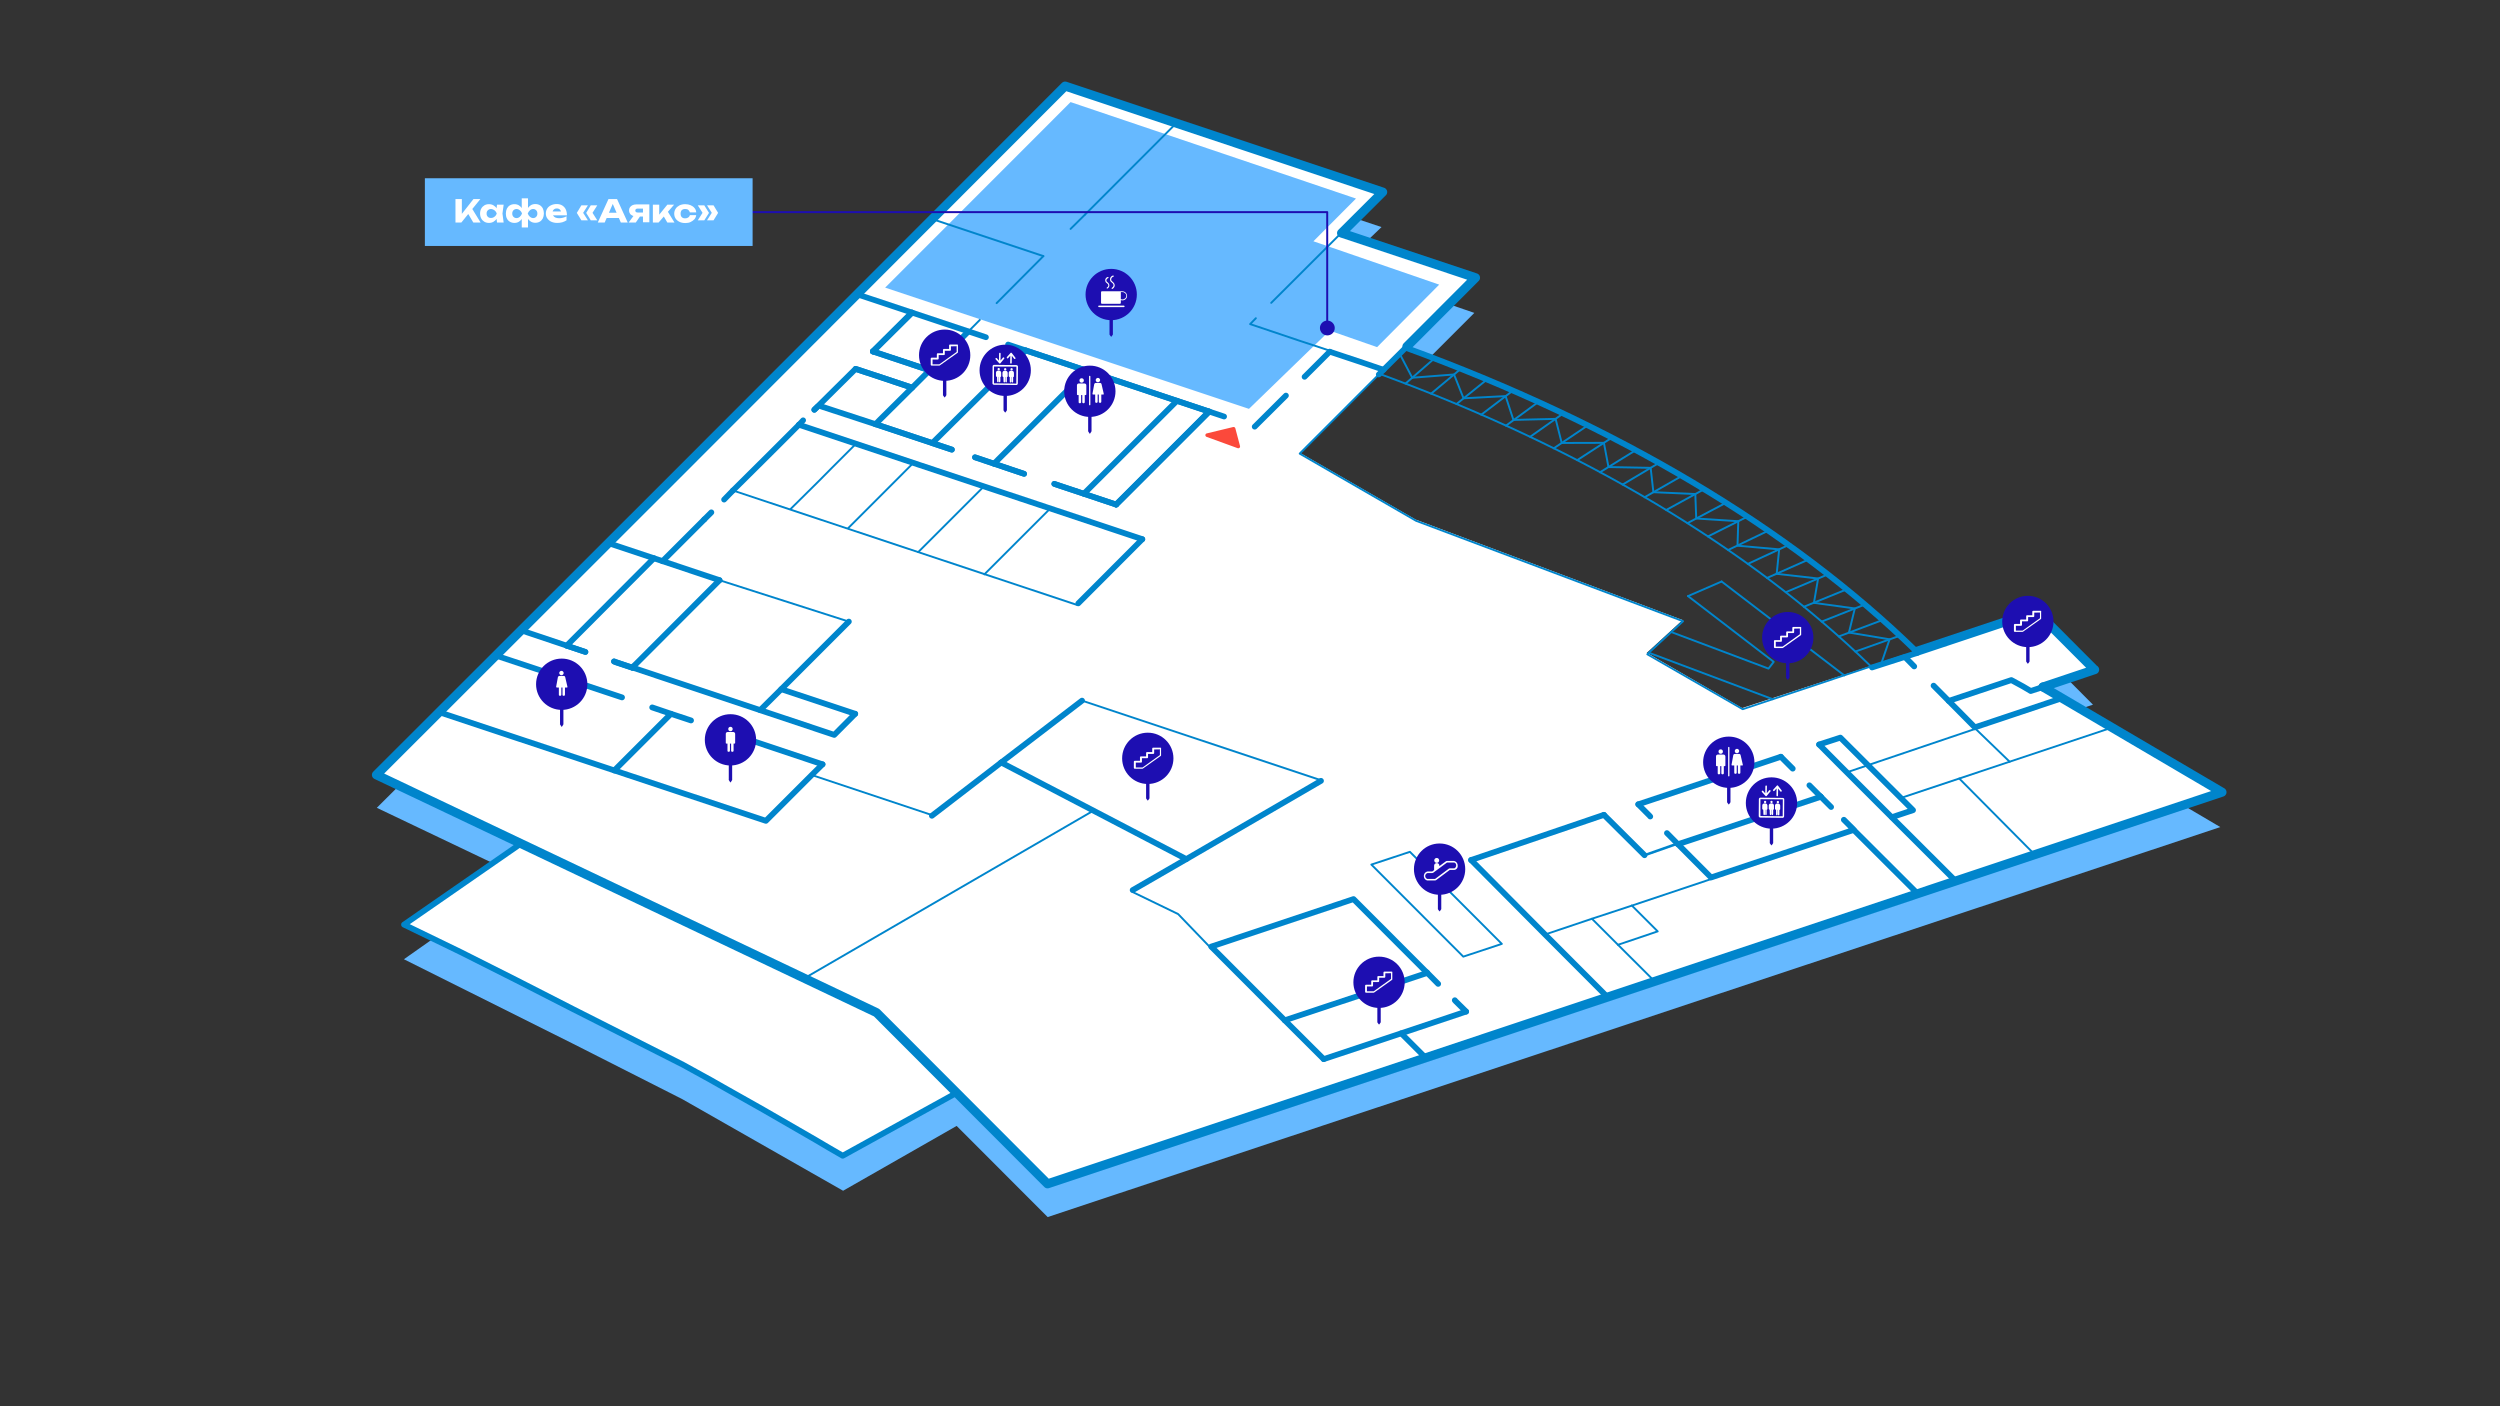 <?xml version="1.0" encoding="utf-8"?>
<!-- Generator: Adobe Illustrator 26.0.3, SVG Export Plug-In . SVG Version: 6.00 Build 0)  -->
<svg version="1.1" id="Слой_1" xmlns="http://www.w3.org/2000/svg" xmlns:xlink="http://www.w3.org/1999/xlink" x="0px" y="0px"
	 viewBox="0 0 1920 1080" style="enable-background:new 0 0 1920 1080;" xml:space="preserve">
<rect x="0" y="0" width="1920" height="1080" fill="#333333" stroke="none"/>
<style type="text/css">
	.st0{fill:#66B9FF;}
	.st1{fill:#FFFFFF;}
	.st2{fill:none;stroke:#0085CC;stroke-width:4.463;stroke-linecap:round;stroke-linejoin:round;stroke-miterlimit:10;}
	.st3{fill:none;stroke:#0085CC;stroke-width:2;stroke-linecap:round;stroke-linejoin:round;stroke-miterlimit:10;}
	.st4{fill:none;stroke:#0085CC;stroke-width:1.488;stroke-linecap:round;stroke-linejoin:round;stroke-miterlimit:10;}
	.st5{fill:none;stroke:#0085CC;stroke-width:4.388;stroke-linecap:round;stroke-linejoin:round;stroke-miterlimit:10;}
	.st6{fill:none;stroke:#0085CC;stroke-width:1.411;stroke-linecap:round;stroke-linejoin:round;stroke-miterlimit:10;}
	.st7{fill:none;stroke:#0085CC;stroke-width:6.943;stroke-linecap:round;stroke-linejoin:round;stroke-miterlimit:10;}
	.st8{fill:#1D0EB1;}
	.st9{fill:none;}
	.st10{fill:none;stroke:#1D0EB1;stroke-width:1.527;stroke-linecap:round;stroke-linejoin:round;}
	.st11{fill:#FB493B;stroke:#FB493B;stroke-width:2.766;stroke-linecap:round;stroke-linejoin:round;stroke-miterlimit:10;}
	.st12{enable-background:new    ;}
</style>
<g>
	<g>
		<g>
			<polygon class="st0" points="1337.2,570.6 1470.7,527 1562.8,496.4 1607.4,541.2 1567.8,554.2 1705.2,635.2 804.6,934.7 
				734.7,864.7 647.5,914.5 524.1,844.2 440.1,801.6 310.2,736.7 400.3,673.3 289.4,620.4 455.8,454.5 596.9,313.8 817.3,93.2 
				1061,174.4 1029.2,204.9 1132.3,240.3 1099.1,273.5 1080.5,266.1 981.8,364.9 997.3,374.4 1086.4,425.8 1240.5,502.4 1264,528.2 
							"/>
		</g>
		<g>
			<polygon class="st1" points="1337.9,543.8 1471.4,500.2 1563.5,469.6 1608,514.3 1568.5,527.4 1705.9,608.4 805.3,907.9 
				735.4,837.9 648.2,887.7 524.8,817.4 440.8,774.8 310.9,709.9 401,646.5 290.1,593.6 456.5,427.7 597.6,287 817.9,66.4 
				1061.7,147.6 1029.9,178.1 1132.9,213.5 1079.4,267.1 1079.4,267 998,347.6 1087.1,399 1292.2,476.2 1264.7,501.4 			"/>
		</g>
		<g>
			<polygon class="st0" points="959.2,314 679.8,220.9 822.2,78.4 1041.4,152.5 1008.7,185.3 1105.3,218.6 1057.6,266.6 
				1021.2,253.9 			"/>
		</g>
		<g>
			<line class="st2" x1="1472.8" y1="686.4" x2="1424.6" y2="638.3"/>
			<polyline class="st2" points="552.6,445.6 487.9,510.4 485.5,512.6 			"/>
			<polyline class="st2" points="651.9,477.4 600.3,529 583.8,545.4 			"/>
			<polyline class="st3" points="1079.6,267 1062.6,284 1059.4,287.1 			"/>
			<polyline class="st4" points="1186.6,717.7 1222.6,705.6 1252.4,695.8 1315.1,674.8 			"/>
			<path class="st2" d="M1471.8,500.3c-96.9-94.6-231.4-174.5-392.3-233.3"/>
			<path class="st4" d="M1437,511.9c-93.4-91.1-222.8-168.1-377.6-224.8"/>
			<line class="st2" x1="656.8" y1="548.2" x2="600" y2="529.3"/>
			<line class="st2" x1="502.2" y1="428.7" x2="435.2" y2="495.9"/>
			<line class="st2" x1="469.1" y1="417.7" x2="552.6" y2="445.6"/>
			<line class="st4" x1="651.9" y1="477.4" x2="552.6" y2="445.6"/>
			<polyline class="st2" points="1125.9,776.9 1076.1,793.6 1016.6,813.4 			"/>
			<polyline class="st2" points="1129.8,660.5 1186.6,717.7 1234.6,765.8 			"/>
			<polygon class="st4" points="1153.4,724.9 1082.8,654.2 1053.2,664 1123.8,734.7 			"/>
			<polyline class="st4" points="1222.6,705.6 1242.6,725.6 1270.8,753.7 			"/>
			<polyline class="st2" points="877.3,414.1 797.9,387.6 706.2,357.1 613.6,326.2 			"/>
			<line class="st2" x1="631.7" y1="587" x2="554" y2="561"/>
			<polyline class="st2" points="530.7,553.3 515.3,548.2 500.9,543.3 			"/>
			<polyline class="st2" points="477.7,535.6 380.9,503.5 380.7,503.5 			"/>
			<polyline class="st2" points="631.7,587 623.4,595.2 588.2,630.4 471.8,591.7 337.4,547 			"/>
			<line class="st2" x1="515.3" y1="548.2" x2="471.8" y2="591.7"/>
			<polyline class="st2" points="485.5,512.6 583.8,545.4 640.7,564.4 656.8,548.2 			"/>
			<line class="st2" x1="1096.1" y1="747.2" x2="986.7" y2="783.6"/>
			<polyline class="st4" points="1253.2,695.4 1273.1,715.3 1242.6,725.6 			"/>
			<line class="st3" x1="1290" y1="647.3" x2="1263" y2="656.8"/>
			<polyline class="st5" points="613.6,326.2 590,349.8 562.9,376.7 			"/>
			<line class="st5" x1="877.3" y1="414.1" x2="828.1" y2="463.4"/>
			<polyline class="st4" points="964.5,244.4 960.1,248.9 997.2,261.4 1023.6,270.1 			"/>
			<line class="st2" x1="1263" y1="656.8" x2="1231.8" y2="625.8"/>
			<line class="st5" x1="1076.1" y1="793.6" x2="1094.9" y2="812.4"/>
			<line class="st4" x1="1459.2" y1="488.2" x2="1424.9" y2="500.4"/>
			<line class="st4" x1="1446" y1="476.1" x2="1412.2" y2="488.8"/>
			<line class="st4" x1="1432.4" y1="464.2" x2="1399" y2="477.4"/>
			<line class="st4" x1="1418.3" y1="452.6" x2="1385.4" y2="466"/>
			<line class="st4" x1="1403.9" y1="441.1" x2="1371.5" y2="454.8"/>
			<line class="st4" x1="1389" y1="429.7" x2="1357" y2="443.9"/>
			<line class="st4" x1="1373.7" y1="418.5" x2="1342.3" y2="433.1"/>
			<line class="st4" x1="1358" y1="407.6" x2="1327.2" y2="422.4"/>
			<line class="st4" x1="1342" y1="396.8" x2="1311.7" y2="412"/>
			<line class="st4" x1="1325.6" y1="386.1" x2="1295.9" y2="401.8"/>
			<line class="st4" x1="1308.8" y1="375.7" x2="1279.6" y2="391.7"/>
			<line class="st4" x1="1291.7" y1="365.5" x2="1263" y2="381.9"/>
			<line class="st4" x1="1274.1" y1="355.5" x2="1246.1" y2="372.2"/>
			<line class="st4" x1="1256.3" y1="345.7" x2="1228.8" y2="362.7"/>
			<line class="st4" x1="1238.1" y1="336" x2="1211.3" y2="353.4"/>
			<line class="st4" x1="1219.6" y1="326.6" x2="1193.3" y2="344.3"/>
			<line class="st4" x1="1200.6" y1="317.5" x2="1175.1" y2="335.5"/>
			<line class="st4" x1="1181.5" y1="308.7" x2="1156.6" y2="326.9"/>
			<line class="st4" x1="1161.9" y1="300" x2="1137.6" y2="318.5"/>
			<line class="st4" x1="1142.1" y1="291.4" x2="1118.6" y2="310.3"/>
			<line class="st4" x1="1122.1" y1="283.1" x2="1099.1" y2="302.3"/>
			<line class="st4" x1="1101.6" y1="275.3" x2="1079.4" y2="294.6"/>
			<polyline class="st4" points="1445,509.1 1451.2,491 1420,485.8 1424.5,467.3 1393.1,463 1396.3,444.3 1364.5,440.7 
				1366.4,421.9 1334.4,419.1 1335,400.3 1302.7,398.2 1302,379.4 1269.8,378 1267.7,359.3 1235.3,358.7 1231.8,340.1 1199.4,340.2 
				1194.7,321.7 1162.3,322.5 1156.3,304.2 1124,305.9 1116.7,287.6 1084.6,290.1 1074.9,271.6 			"/>
			<line class="st5" x1="1079.6" y1="267" x2="1058.9" y2="287.6"/>
			<polyline class="st5" points="1021.2,270.1 1047.6,278.9 1062.6,284 			"/>
			<polyline class="st6" points="1461.5,503.6 1338.4,544.7 1265.1,502.5 1266.3,501.3 			"/>
			<polyline class="st4" points="1283.5,485.4 1292.6,477.1 1087.6,400 998.2,348.4 1059.4,287.1 			"/>
			<line class="st4" x1="1322.2" y1="446.6" x2="1416.4" y2="518.7"/>
			<line class="st4" x1="1266.3" y1="501.3" x2="1361.5" y2="537"/>
			<polyline class="st4" points="1296.4,457.8 1362.2,508.3 1358.2,513.5 1283.5,485.4 			"/>
			<line class="st2" x1="715.7" y1="626.5" x2="768.9" y2="585.6"/>
			<line class="st4" x1="623.4" y1="595.2" x2="716.1" y2="626.1"/>
			<line class="st2" x1="911.1" y1="659.8" x2="869.9" y2="683.6"/>
			<line class="st2" x1="768.9" y1="585.6" x2="831" y2="538.1"/>
			<polyline class="st2" points="768.9,585.6 911.1,659.8 1014.5,599.7 			"/>
			<line class="st4" x1="826.9" y1="464.5" x2="562.9" y2="376.7"/>
			<line class="st4" x1="702" y1="355" x2="651.5" y2="405.5"/>
			<line class="st4" x1="806.5" y1="390.6" x2="756" y2="441.1"/>
			<line class="st4" x1="705.2" y1="424" x2="755.7" y2="373.5"/>
			<line class="st4" x1="617.6" y1="751.4" x2="839" y2="623"/>
			<line class="st4" x1="1459.7" y1="612.9" x2="1619.8" y2="559.5"/>
			<polyline class="st4" points="1504.7,597.9 1556.5,650.1 1562.4,656 			"/>
			<line class="st5" x1="616.8" y1="322.8" x2="613.6" y2="326.2"/>
			<line class="st5" x1="625.4" y1="314.7" x2="628" y2="312.2"/>
			<polyline class="st7" points="1569,527.6 1706.5,608.4 804.5,909.2 673.2,777.7 289.1,595.1 515.4,369 818,66.1 1061.9,147.5 
				1030.3,179 1133.2,213.3 1080.5,266.1 			"/>
			<polyline class="st2" points="399.6,648.2 310.3,710.1 353.8,731.2 396.7,752.8 440.3,775.1 524.5,817.7 535.2,823.6 
				545.4,829.2 555.6,835 565.7,840.7 576,846.5 586.1,852.2 626.3,875.4 636.3,881.3 647.2,887.6 734.7,839.3 			"/>
			<line class="st5" x1="562.9" y1="376.7" x2="556.1" y2="383.7"/>
			<line class="st2" x1="546.3" y1="393.5" x2="540.9" y2="398.9"/>
			<line class="st4" x1="833.4" y1="164.7" x2="822.2" y2="175.8"/>
			<line class="st5" x1="1021.2" y1="270.1" x2="1001.9" y2="289.4"/>
			<line class="st5" x1="987.6" y1="303.8" x2="963.6" y2="327.7"/>
			<line class="st2" x1="540.9" y1="398.9" x2="508.8" y2="431"/>
			<line class="st4" x1="903.4" y1="94.6" x2="833.4" y2="164.7"/>
			<line class="st4" x1="801.3" y1="196.7" x2="765.4" y2="232.8"/>
			<line class="st4" x1="752.5" y1="245.7" x2="741.4" y2="256.9"/>
			<line class="st4" x1="1033.6" y1="175.4" x2="976.3" y2="232.6"/>
			<line class="st4" x1="715.8" y1="168.2" x2="801.3" y2="196.7"/>
			<polyline class="st4" points="869.9,685.1 904.8,702 930.6,728.8 			"/>
			<polyline class="st2" points="485.7,512.8 472.9,508.6 471.6,508 			"/>
			<line class="st5" x1="449.6" y1="500.7" x2="435.3" y2="495.9"/>
			<line class="st2" x1="485.7" y1="512.8" x2="471.6" y2="508"/>
			<line class="st5" x1="449.6" y1="500.7" x2="400.2" y2="484.1"/>
			<line class="st2" x1="1095.7" y1="746.7" x2="1104.5" y2="755.6"/>
			<polyline class="st2" points="1117.3,768.2 1118,769 1126,776.9 			"/>
			<line class="st2" x1="1398.4" y1="611.9" x2="1289.8" y2="648"/>
			<line class="st2" x1="1367.7" y1="581.2" x2="1258.3" y2="617.7"/>
			<line class="st5" x1="1397.9" y1="611.4" x2="1406.3" y2="619.8"/>
			<line class="st5" x1="1398.4" y1="611.9" x2="1389.6" y2="603.1"/>
			<line class="st2" x1="1376.8" y1="590.3" x2="1367.7" y2="581.2"/>
			<polyline class="st2" points="1288.6,648.3 1292.1,651.8 1314.1,673.9 1423.8,637.3 1416.1,629.6 			"/>
			<polyline class="st5" points="1258.1,617.7 1266.8,626.4 1267.4,627.1 			"/>
			<polyline class="st5" points="1280.2,639.8 1281.6,641.2 1288.6,648.3 			"/>
			<polyline class="st2" points="1016.6,813.4 986.7,783.6 930.2,727 1039.5,690.5 1096.1,747.2 			"/>
			<polyline class="st2" points="1501.8,676.5 1456.8,631.6 1413.7,588.5 1397.1,571.8 			"/>
			<polyline class="st2" points="1453,627.6 1469.2,622.2 1413.4,566.5 1397.1,571.8 			"/>
			<polyline class="st4" points="1418.8,593 1517.2,559.7 1543.4,585 			"/>
			<line class="st2" x1="1231.8" y1="625.8" x2="1129.8" y2="660.5"/>
			<polyline class="st4" points="658,340.2 639,359.2 628.6,369.7 609.1,389 607.2,390.9 			"/>
			<line class="st4" x1="1322.2" y1="446.6" x2="1296.4" y2="457.8"/>
			<line class="st2" x1="857.2" y1="387.5" x2="928.6" y2="316.1"/>
			<line class="st2" x1="670.4" y1="269.9" x2="713.9" y2="284.4"/>
			<polyline class="st2" points="625.4,314.7 657.1,283.3 700.4,297.7 			"/>
			<line class="st2" x1="670.4" y1="269.9" x2="700.4" y2="240.1"/>
			<polyline class="st5" points="857.2,387.5 812.6,372.6 809.7,371.6 			"/>
			<line class="st2" x1="672.5" y1="325.8" x2="731" y2="345.3"/>
			<line class="st5" x1="748.8" y1="351.2" x2="786.5" y2="363.9"/>
			<line class="st5" x1="774.2" y1="264.6" x2="787.7" y2="269.1"/>
			<line class="st5" x1="757.2" y1="259" x2="658.2" y2="226"/>
			<line class="st2" x1="857.2" y1="387.5" x2="928.6" y2="316.1"/>
			<polyline class="st2" points="834.8,284.8 766.5,353 763.4,356.2 			"/>
			<line class="st2" x1="903.9" y1="307.8" x2="832.4" y2="379.2"/>
			<line class="st2" x1="670.4" y1="269.9" x2="713.9" y2="284.4"/>
			<line class="st2" x1="657.1" y1="283.3" x2="700.4" y2="297.7"/>
			<polyline class="st2" points="928.6,316.1 787.7,269.1 781.9,274.9 716.1,340.2 			"/>
			<polyline class="st2" points="743.5,254.8 717.1,281.2 702.7,295.6 675.7,322.4 672.4,325.8 			"/>
			<line class="st5" x1="787.7" y1="269.1" x2="940.1" y2="319.9"/>
			<line class="st2" x1="670.4" y1="269.9" x2="700.4" y2="240.1"/>
			<polyline class="st5" points="857.2,387.5 812.6,372.6 809.7,371.6 			"/>
			<line class="st2" x1="630.9" y1="312.2" x2="672.4" y2="325.8"/>
			<line class="st2" x1="672.5" y1="325.8" x2="731" y2="345.3"/>
			<line class="st5" x1="748.8" y1="351.2" x2="786.5" y2="363.9"/>
			<polyline class="st2" points="1569,527.6 1559.6,530.7 1553.7,527.2 1544.7,522.3 1496.6,538.3 			"/>
			<polyline class="st7" points="1471.8,500.3 1471.8,500.3 1563.9,469.6 1608.5,514.3 1608.7,514.3 1569,527.6 			"/>
			<line class="st2" x1="1463" y1="504.6" x2="1470.1" y2="511.8"/>
			<line class="st2" x1="1437.7" y1="512.6" x2="1472.5" y2="501.4"/>
			<polyline class="st2" points="1485,526.6 1508.8,550.6 1516.7,558.6 1583.6,536.2 			"/>
			<line class="st4" x1="1283.5" y1="485.4" x2="1266.3" y2="501.3"/>
		</g>
		<line class="st4" x1="831" y1="538.1" x2="1013.8" y2="599"/>
	</g>
	<g>
		<g>
			<circle class="st8" cx="725.5" cy="272.8" r="19.7"/>
		</g>
		<path class="st1" d="M735.3,264.6h-5.8c-0.3,0-0.6,0.3-0.6,0.6v2.8h-4.1c-0.3,0-0.6,0.3-0.6,0.6v2.7h-4.1c-0.3,0-0.6,0.3-0.6,0.6
			v2.8h-4.1c-0.3,0-0.6,0.3-0.6,0.6v4.9c0,0.3,0.3,0.6,0.6,0.6h6c0.1,0,0.2,0,0.3-0.1l13.7-9.7c0.2-0.1,0.3-0.3,0.3-0.5v-5.3
			C735.9,264.9,735.6,264.6,735.3,264.6z M734.7,265.9v4.4l-13.3,9.5h-5.2v-3.7h4.1c0.3,0,0.6-0.3,0.6-0.6v-2.8h4.1
			c0.3,0,0.6-0.3,0.6-0.6v-2.7h4.1c0.3,0,0.6-0.3,0.6-0.6V266L734.7,265.9z"/>
		<g>
			<path class="st8" d="M725.5,290.3c0,0,0.2,0.2,0.5,0.6c0.2,0.2,0.4,0.5,0.5,0.7c0.1,0.1,0.2,0.3,0.3,0.5c0.1,0.1,0,0.2,0,0.2
				c0,0.1,0,0.2,0,0.3c0,1.4,0,3.3,0,5.2s0,3.8,0,5.2c0,0.1,0,0.2,0,0.3c0,0.1,0,0.2,0,0.2c-0.1,0.2-0.2,0.3-0.3,0.5
				c-0.2,0.3-0.4,0.5-0.5,0.7c-0.3,0.4-0.5,0.6-0.5,0.6s-0.2-0.2-0.5-0.6c-0.2-0.2-0.4-0.5-0.5-0.7c-0.1-0.1-0.2-0.3-0.3-0.5
				c-0.1-0.1-0.1-0.2,0-0.2c0-0.1,0-0.2,0-0.3c0-1.4,0-3.3,0-5.2s0-3.8,0-5.2c0-0.1,0-0.2,0-0.3c0-0.1,0-0.2,0-0.2
				c0.1-0.2,0.2-0.3,0.3-0.5c0.2-0.3,0.4-0.5,0.5-0.7C725.2,290.6,725.5,290.3,725.5,290.3z"/>
		</g>
	</g>
	<g>
		<g>
			<circle class="st8" cx="837" cy="300.5" r="19.7"/>
		</g>
		<g>
			<path class="st8" d="M837,317.1c0,0,0.2,0.3,0.5,0.7c0.1,0.2,0.3,0.5,0.5,0.8c0.1,0.2,0.2,0.3,0.3,0.5s0,0.4,0,0.5
				c0,1.5,0,3.5,0,5.5s0,4,0,5.5c0,0.1,0,0.2,0,0.3c0,0.1,0,0.2,0,0.3c-0.1,0.2-0.2,0.3-0.3,0.5c-0.2,0.3-0.4,0.6-0.5,0.8
				c-0.3,0.4-0.5,0.7-0.5,0.7s-0.2-0.3-0.5-0.7c-0.1-0.2-0.3-0.5-0.5-0.8c-0.1-0.2-0.2-0.3-0.3-0.5c-0.1-0.1-0.1-0.2,0-0.3
				c0-0.1,0-0.2,0-0.3c0-1.5,0-3.5,0-5.5s0-4,0-5.5c0-0.2-0.1-0.4,0-0.5c0.1-0.2,0.2-0.3,0.3-0.5c0.2-0.3,0.4-0.6,0.5-0.8
				C836.7,317.4,837,317.1,837,317.1z"/>
		</g>
		<g>
			<g>
				<circle class="st1" cx="830.7" cy="292.2" r="1.7"/>
				<path class="st1" d="M832.9,294.5h-4.4c-0.8,0-1.4,0.6-1.4,1.4v7c0,0.3,0.2,0.5,0.5,0.5h0.8v5.5c0,0.5,0.4,0.8,0.8,0.8
					c0,0,0,0,0.1,0c0.3,0,0.5-0.1,0.7-0.2c0.2-0.2,0.3-0.4,0.3-0.8v-5.3h0.9v5.5c0,0.5,0.4,0.8,0.8,0.8c0,0,0,0,0.1,0
					c0.3,0,0.5-0.1,0.7-0.2c0.2-0.2,0.3-0.4,0.3-0.8v-5.3h0.7c0.3,0,0.5-0.2,0.5-0.5v-7C834.3,295.1,833.6,294.5,832.9,294.5z"/>
				<path class="st1" d="M843.2,293.6c0.9,0,1.7-0.8,1.7-1.7c0-0.9-0.8-1.7-1.7-1.7s-1.7,0.8-1.7,1.7
					C841.5,292.8,842.2,293.6,843.2,293.6z"/>
				<path class="st1" d="M847.7,302.5l-1.7-7.4c-0.2-0.9-0.8-1-1.3-1h-3.1c-0.7,0-1.3,0.6-1.3,1.3l-1.3,7.1c0,0.3,0.2,0.5,0.5,0.5
					h1.6v5.6c0,0.5,0.4,0.8,0.8,0.8c0,0,0,0,0.1,0c0.3,0,0.5-0.1,0.7-0.2c0.2-0.2,0.3-0.4,0.3-0.8V303h0.9v5.6
					c0,0.5,0.4,0.8,0.8,0.8c0,0,0,0,0.1,0c0.3,0,0.5-0.1,0.7-0.2c0.2-0.2,0.3-0.4,0.3-0.8V303h1.7
					C847.5,303,847.7,302.8,847.7,302.5L847.7,302.5z"/>
				<path class="st1" d="M836.9,288.6c-0.3,0-0.5,0.2-0.5,0.5v21.7c0,0.3,0.2,0.5,0.5,0.5s0.5-0.2,0.5-0.5v-21.7
					C837.5,288.9,837.2,288.6,836.9,288.6z"/>
			</g>
		</g>
	</g>
	<g>
		<g>
			<circle class="st8" cx="431.4" cy="525.5" r="19.7"/>
		</g>
		<g>
			<path class="st8" d="M431.4,542.2c0,0,0.2,0.3,0.5,0.7c0.1,0.2,0.3,0.5,0.5,0.8c0.1,0.2,0.2,0.3,0.3,0.5c0.1,0.2,0,0.4,0,0.5
				c0,1.5,0,3.5,0,5.5s0,4,0,5.5c0,0.1,0,0.2,0,0.3s0,0.2,0,0.3c-0.1,0.2-0.2,0.3-0.3,0.5c-0.2,0.3-0.4,0.6-0.5,0.8
				c-0.3,0.4-0.5,0.7-0.5,0.7s-0.2-0.3-0.5-0.7c-0.1-0.2-0.3-0.5-0.5-0.8c-0.1-0.2-0.2-0.3-0.3-0.5c-0.1-0.1-0.1-0.2,0-0.3
				c0-0.1,0-0.2,0-0.3c0-1.5,0-3.5,0-5.5s0-4,0-5.5c0-0.2-0.1-0.4,0-0.5c0.1-0.2,0.2-0.3,0.3-0.5c0.2-0.3,0.4-0.6,0.5-0.8
				C431.2,542.4,431.4,542.2,431.4,542.2z"/>
		</g>
		<g>
			<g>
				<path class="st1" d="M431.2,518.6c0.9,0,1.7-0.8,1.7-1.7s-0.8-1.7-1.7-1.7c-0.9,0-1.7,0.8-1.7,1.7
					C429.6,517.9,430.3,518.6,431.2,518.6z"/>
				<path class="st1" d="M435.8,527.5l-1.7-7.4c-0.2-0.9-0.8-1-1.3-1h-3.1c-0.7,0-1.3,0.6-1.3,1.3l-1.3,7.1c0,0.3,0.2,0.5,0.5,0.5
					h1.6v5.6c0,0.5,0.4,0.8,0.8,0.8c0,0,0,0,0.1,0c0.3,0,0.5-0.1,0.7-0.2c0.2-0.2,0.3-0.4,0.3-0.8V528h0.9v5.6
					c0,0.5,0.4,0.8,0.8,0.8c0,0,0,0,0.1,0c0.3,0,0.5-0.1,0.7-0.2c0.2-0.2,0.3-0.4,0.3-0.8V528h1.7
					C435.6,528.1,435.8,527.8,435.8,527.5L435.8,527.5z"/>
			</g>
		</g>
	</g>
	<g>
		<g>
			<circle class="st8" cx="561" cy="568.2" r="19.7"/>
		</g>
		<g>
			<path class="st8" d="M561,584.9c0,0,0.2,0.3,0.5,0.7c0.1,0.2,0.3,0.5,0.5,0.8c0.1,0.2,0.2,0.3,0.3,0.5s0,0.4,0,0.5
				c0,1.5,0,3.5,0,5.5s0,4,0,5.5c0,0.1,0,0.2,0,0.3s0,0.2,0,0.3c-0.1,0.2-0.2,0.3-0.3,0.5c-0.2,0.3-0.4,0.6-0.5,0.8
				c-0.3,0.4-0.5,0.7-0.5,0.7s-0.2-0.3-0.5-0.7c-0.1-0.2-0.3-0.5-0.5-0.8c-0.1-0.2-0.2-0.3-0.3-0.5c-0.1-0.1-0.1-0.2,0-0.3
				c0-0.1,0-0.2,0-0.3c0-1.5,0-3.5,0-5.5s0-4,0-5.5c0-0.2-0.1-0.4,0-0.5c0.1-0.2,0.2-0.3,0.3-0.5c0.2-0.3,0.4-0.6,0.5-0.8
				C560.8,585.1,561,584.9,561,584.9z"/>
		</g>
		<g>
			<g>
				<circle class="st1" cx="561" cy="559.9" r="1.7"/>
				<path class="st1" d="M563.2,562.2h-4.4c-0.8,0-1.4,0.6-1.4,1.4v7c0,0.3,0.2,0.5,0.5,0.5h0.8v5.5c0,0.5,0.4,0.8,0.8,0.8
					c0,0,0,0,0.1,0c0.3,0,0.5-0.1,0.7-0.2c0.2-0.2,0.3-0.4,0.3-0.8v-5.3h0.9v5.5c0,0.5,0.4,0.8,0.8,0.8c0,0,0,0,0.1,0
					c0.3,0,0.5-0.1,0.7-0.2c0.2-0.2,0.3-0.4,0.3-0.8v-5.3h0.7c0.3,0,0.5-0.2,0.5-0.5v-7C564.6,562.9,564,562.2,563.2,562.2z"/>
			</g>
		</g>
	</g>
	<g>
		<g>
			<circle class="st8" cx="772" cy="284.4" r="19.7"/>
		</g>
		<g>
			<path class="st8" d="M772,301.9c0,0,0.2,0.2,0.5,0.6c0.1,0.2,0.3,0.5,0.5,0.7c0.1,0.1,0.2,0.3,0.3,0.5s0,0.3,0,0.5
				c0,1.4,0,3.3,0,5.2s0,3.8,0,5.2c0,0.1,0,0.2,0,0.3c0,0.1,0,0.2,0,0.2c-0.1,0.2-0.2,0.3-0.3,0.5c-0.2,0.3-0.3,0.5-0.5,0.7
				c-0.3,0.4-0.5,0.6-0.5,0.6s-0.2-0.2-0.5-0.6c-0.1-0.2-0.3-0.5-0.5-0.7c-0.1-0.1-0.2-0.3-0.3-0.5c-0.1-0.1-0.1-0.2,0-0.2
				c0-0.1,0-0.2,0-0.3c0-1.4,0-3.3,0-5.2s0-3.8,0-5.2c0-0.2-0.1-0.3,0-0.5s0.2-0.3,0.3-0.5c0.2-0.3,0.3-0.5,0.5-0.7
				C771.8,302.2,772,301.9,772,301.9z"/>
		</g>
		<g>
			<path class="st1" d="M780.6,280.4l-17.1-0.2c-0.7,0-1.2,0.5-1.2,1.2l-0.1,12.9c0,0.7,0.5,1.2,1.2,1.2l17.1,0.2
				c0.7,0,1.2-0.5,1.2-1.2l0.1-12.9C781.8,281,781.3,280.4,780.6,280.4z M763.4,281.5C763.4,281.5,763.5,281.4,763.4,281.5l17.2,0.1
				l0,0l-0.1,13l0,0l-17.1-0.2l0,0L763.4,281.5z"/>
			<path class="st1" d="M767.4,279C767.4,279,767.5,279.1,767.4,279C767.5,279.1,767.5,279.1,767.4,279c0.1,0.1,0.2,0.2,0.2,0.2l0,0
				l0,0c0.1,0,0.1,0,0.2,0l0,0l0,0l0,0l0,0c0.1,0,0.1,0,0.2,0l0,0c0.1,0,0.1-0.1,0.2-0.1l0,0c0,0,0,0,0.1-0.1l0,0l2.9-3.5
				c0.1-0.1,0.2-0.3,0.1-0.5c0-0.2-0.1-0.3-0.2-0.4c-0.3-0.2-0.7-0.2-0.9,0.1l-1.8,2.2l0.1-5.4c0-0.3-0.3-0.6-0.6-0.6
				s-0.6,0.3-0.6,0.6l-0.1,5.5l-1.6-1.9c-0.1-0.1-0.3-0.2-0.4-0.2c-0.2,0-0.3,0-0.5,0.1c-0.1,0.1-0.2,0.3-0.2,0.4s0,0.3,0.1,0.5
				L767.4,279z"/>
			<path class="st1" d="M773.7,275.3c0.2,0,0.4-0.1,0.5-0.2l1.7-1.9l-0.1,5.5c0,0.3,0.3,0.6,0.6,0.6s0.6-0.3,0.6-0.6l0.1-5.4
				l1.7,2.2c0.2,0.3,0.6,0.3,0.9,0.1c0.3-0.2,0.3-0.6,0.1-0.9l-2.8-3.6l0,0c0,0,0-0.1-0.1-0.1l0,0l0,0c0,0-0.1-0.1-0.2-0.1l0,0
				c-0.1,0-0.1,0-0.2,0l0,0c-0.1,0-0.1,0-0.2,0l0,0l0,0c-0.1,0-0.1,0-0.1,0.1l0,0l-0.1,0.1l-2.8,3.1c-0.2,0.3-0.2,0.6,0.1,0.9
				C773.4,275.3,773.5,275.3,773.7,275.3z"/>
			<path class="st1" d="M767,284.4c0.5,0,0.9-0.4,0.9-0.9s-0.4-0.9-0.9-0.9s-0.9,0.4-0.9,0.9S766.5,284.4,767,284.4z"/>
			<path class="st1" d="M776.9,284.5c0.5,0,0.9-0.4,0.9-0.9s-0.4-0.9-0.9-0.9s-0.9,0.4-0.9,0.9S776.4,284.5,776.9,284.5z"/>
			<path class="st1" d="M772,284.5c0.5,0,0.9-0.4,0.9-0.9s-0.4-0.9-0.9-0.9s-0.9,0.4-0.9,0.9S771.5,284.5,772,284.5z"/>
			<path class="st1" d="M765.7,289.5L765.7,289.5l0.1,3.5c0,0.3,0.3,0.6,0.6,0.6c0.2,0,0.3,0,0.4-0.2c0.1-0.1,0.2-0.3,0.2-0.5v-3.4
				h0.2v3.5c0,0.3,0.2,0.6,0.5,0.6l0,0c0.2,0,0.3,0,0.4-0.2c0.1-0.1,0.2-0.3,0.2-0.5v-3.4l0,0c0.4,0,0.6-0.3,0.6-0.6v-2.6
				c0-0.9-0.7-1.7-1.6-1.7h-0.7c-0.9,0-1.7,0.7-1.7,1.6v2.6C765,289.2,765.3,289.5,765.7,289.5z"/>
			<path class="st1" d="M770.6,289.6L770.6,289.6l0.1,3.5c0,0.3,0.3,0.6,0.6,0.6c0.2,0,0.3,0,0.4-0.2c0.1-0.1,0.2-0.3,0.2-0.5v-3.4
				h0.2v3.5c0,0.3,0.3,0.6,0.6,0.6c0.2,0,0.3,0,0.4-0.2c0.1-0.1,0.2-0.3,0.2-0.5v-3.4l0,0c0.4,0,0.6-0.3,0.6-0.6v-2.6
				c0-0.9-0.7-1.7-1.6-1.7h-0.7c-0.9,0-1.7,0.7-1.7,1.6v2.6C770,289.3,770.3,289.6,770.6,289.6z"/>
			<path class="st1" d="M775.5,289.6L775.5,289.6v3.6c0,0.3,0.3,0.6,0.6,0.6c0.2,0,0.3,0,0.4-0.2c0.1-0.1,0.2-0.3,0.2-0.5v-3.5h0.2
				v3.6c0,0.3,0.3,0.6,0.6,0.6c0.2,0,0.3,0,0.4-0.2c0.1-0.1,0.2-0.3,0.2-0.5v-3.5l0,0c0.4,0,0.6-0.3,0.6-0.6v-2.6
				c0-0.9-0.7-1.7-1.6-1.7h-0.7c-0.9,0-1.7,0.7-1.7,1.6v2.6C774.8,289.3,775.1,289.6,775.5,289.6z"/>
		</g>
	</g>
	<g>
		<g>
			<circle class="st8" cx="1059.1" cy="754.4" r="19.7"/>
		</g>
		<path class="st1" d="M1068.9,746.2h-5.8c-0.3,0-0.6,0.3-0.6,0.6v2.8h-4.1c-0.3,0-0.6,0.3-0.6,0.6v2.7h-4.1c-0.3,0-0.6,0.3-0.6,0.6
			v2.8h-4.1c-0.3,0-0.6,0.3-0.6,0.6v4.9c0,0.3,0.3,0.6,0.6,0.6h6c0.1,0,0.2,0,0.3-0.1l13.7-9.7c0.2-0.1,0.3-0.3,0.3-0.5v-5.3
			C1069.5,746.5,1069.2,746.2,1068.9,746.2z M1068.3,747.4v4.4l-13.3,9.5h-5.2v-3.7h4.1c0.3,0,0.6-0.3,0.6-0.6v-2.8h4.1
			c0.3,0,0.6-0.3,0.6-0.6v-2.7h4.1c0.3,0,0.6-0.3,0.6-0.6v-2.8L1068.3,747.4z"/>
		<g>
			<path class="st8" d="M1059.1,771.9c0,0,0.2,0.2,0.5,0.6c0.2,0.2,0.4,0.5,0.5,0.7c0.1,0.1,0.2,0.3,0.3,0.5c0.1,0.1,0,0.2,0,0.2
				c0,0.1,0,0.2,0,0.3c0,1.4,0,3.3,0,5.2s0,3.8,0,5.2c0,0.1,0,0.2,0,0.3s0,0.2,0,0.2c-0.1,0.2-0.2,0.3-0.3,0.5
				c-0.2,0.3-0.4,0.5-0.5,0.7c-0.3,0.4-0.5,0.6-0.5,0.6s-0.2-0.2-0.5-0.6c-0.2-0.2-0.4-0.5-0.5-0.7c-0.1-0.1-0.2-0.3-0.3-0.5
				c-0.1-0.1-0.1-0.2,0-0.2c0-0.1,0-0.2,0-0.3c0-1.4,0-3.3,0-5.2s0-3.8,0-5.2c0-0.1,0-0.2,0-0.3s0-0.2,0-0.2
				c0.1-0.2,0.2-0.3,0.3-0.5c0.2-0.3,0.4-0.5,0.5-0.7C1058.8,772.1,1059.1,771.9,1059.1,771.9z"/>
		</g>
	</g>
	<g>
		<g>
			<circle class="st8" cx="881.5" cy="582.4" r="19.7"/>
		</g>
		<path class="st1" d="M891.3,574.2h-5.8c-0.3,0-0.6,0.3-0.6,0.6v2.8h-4.1c-0.3,0-0.6,0.3-0.6,0.6v2.7h-4.1c-0.3,0-0.6,0.3-0.6,0.6
			v2.8h-4.1c-0.3,0-0.6,0.3-0.6,0.6v4.9c0,0.3,0.3,0.6,0.6,0.6h6c0.1,0,0.2,0,0.3-0.1l13.7-9.7c0.2-0.1,0.3-0.3,0.3-0.5v-5.3
			C891.9,574.5,891.6,574.2,891.3,574.2z M890.8,575.5v4.4l-13.3,9.5h-5.2v-3.7h4.1c0.3,0,0.6-0.3,0.6-0.6v-2.8h4.1
			c0.3,0,0.6-0.3,0.6-0.6V579h4.1c0.3,0,0.6-0.3,0.6-0.6v-2.8L890.8,575.5z"/>
		<g>
			<path class="st8" d="M881.5,599.9c0,0,0.2,0.2,0.5,0.6c0.2,0.2,0.4,0.5,0.5,0.7c0.1,0.1,0.2,0.3,0.3,0.5c0.1,0.1,0,0.2,0,0.2
				c0,0.1,0,0.2,0,0.3c0,1.4,0,3.3,0,5.2s0,3.8,0,5.2c0,0.1,0,0.2,0,0.3s0,0.2,0,0.2c-0.1,0.2-0.2,0.3-0.3,0.5
				c-0.2,0.3-0.4,0.5-0.5,0.7c-0.3,0.4-0.5,0.6-0.5,0.6s-0.2-0.2-0.5-0.6c-0.2-0.2-0.4-0.5-0.5-0.7c-0.1-0.1-0.2-0.3-0.3-0.5
				c-0.1-0.1-0.1-0.2,0-0.2c0-0.1,0-0.2,0-0.3c0-1.4,0-3.3,0-5.2s0-3.8,0-5.2c0-0.1,0-0.2,0-0.3s0-0.2,0-0.2
				c0.1-0.2,0.2-0.3,0.3-0.5c0.2-0.3,0.4-0.5,0.5-0.7C881.3,600.2,881.5,599.9,881.5,599.9z"/>
		</g>
	</g>
	<g>
		<g>
			<circle class="st8" cx="1373" cy="489.7" r="19.7"/>
		</g>
		<path class="st1" d="M1382.9,481.5h-5.8c-0.3,0-0.6,0.3-0.6,0.6v2.8h-4.1c-0.3,0-0.6,0.3-0.6,0.6v2.7h-4.1c-0.3,0-0.6,0.3-0.6,0.6
			v2.8h-4.1c-0.3,0-0.6,0.3-0.6,0.6v4.9c0,0.3,0.3,0.6,0.6,0.6h6c0.1,0,0.2,0,0.3-0.1l13.7-9.7c0.2-0.1,0.3-0.3,0.3-0.5v-5.3
			C1383.5,481.8,1383.2,481.5,1382.9,481.5z M1382.3,482.7v4.4l-13.3,9.5h-5.2v-3.7h4.1c0.3,0,0.6-0.3,0.6-0.6v-2.8h4.1
			c0.3,0,0.6-0.3,0.6-0.6v-2.7h4.1c0.3,0,0.6-0.3,0.6-0.6v-2.8L1382.3,482.7z"/>
		<g>
			<path class="st8" d="M1373,507.2c0,0,0.2,0.2,0.5,0.6c0.2,0.2,0.4,0.5,0.5,0.7c0.1,0.1,0.2,0.3,0.3,0.5c0.1,0.1,0,0.2,0,0.2
				c0,0.1,0,0.2,0,0.3c0,1.4,0,3.3,0,5.2c0,1.9,0,3.8,0,5.2c0,0.1,0,0.2,0,0.3s0,0.2,0,0.2c-0.1,0.2-0.2,0.3-0.3,0.5
				c-0.2,0.3-0.4,0.5-0.5,0.7c-0.3,0.4-0.5,0.6-0.5,0.6s-0.2-0.2-0.5-0.6c-0.2-0.2-0.4-0.5-0.5-0.7c-0.1-0.1-0.2-0.3-0.3-0.5
				c-0.1-0.1-0.1-0.2,0-0.2c0-0.1,0-0.2,0-0.3c0-1.4,0-3.3,0-5.2s0-3.8,0-5.2c0-0.1,0-0.2,0-0.3c0-0.1,0-0.2,0-0.2
				c0.1-0.2,0.2-0.3,0.3-0.5c0.2-0.3,0.4-0.5,0.5-0.7C1372.8,507.4,1373,507.2,1373,507.2z"/>
		</g>
	</g>
	<g>
		<g>
			<circle class="st8" cx="1557.4" cy="477.3" r="19.7"/>
		</g>
		<path class="st1" d="M1567.2,469.1h-5.8c-0.3,0-0.6,0.3-0.6,0.6v2.8h-4.1c-0.3,0-0.6,0.3-0.6,0.6v2.7h-4.1c-0.3,0-0.6,0.3-0.6,0.6
			v2.8h-4.1c-0.3,0-0.6,0.3-0.6,0.6v4.9c0,0.3,0.3,0.6,0.6,0.6h6c0.1,0,0.2,0,0.3-0.1l13.7-9.7c0.2-0.1,0.3-0.3,0.3-0.5v-5.3
			C1567.8,469.4,1567.6,469.1,1567.2,469.1z M1566.7,470.4v4.4l-13.3,9.5h-5.2v-3.7h4.1c0.3,0,0.6-0.3,0.6-0.6v-2.8h4.1
			c0.3,0,0.6-0.3,0.6-0.6v-2.7h4.1c0.3,0,0.6-0.3,0.6-0.6v-2.8L1566.7,470.4z"/>
		<g>
			<path class="st8" d="M1557.4,494.8c0,0,0.2,0.2,0.5,0.6c0.2,0.2,0.4,0.5,0.5,0.7c0.1,0.1,0.2,0.3,0.3,0.5c0.1,0.1,0.1,0.2,0,0.2
				c0,0.1,0,0.2,0,0.3c0,1.4,0,3.3,0,5.2c0,1.9,0,3.8,0,5.2c0,0.1,0,0.2,0,0.3c0,0.1,0,0.2,0,0.2c-0.1,0.2-0.2,0.3-0.3,0.5
				c-0.2,0.3-0.4,0.5-0.5,0.7c-0.3,0.4-0.5,0.6-0.5,0.6s-0.2-0.2-0.5-0.6c-0.2-0.2-0.4-0.5-0.5-0.7c-0.1-0.1-0.2-0.3-0.3-0.5
				c-0.1-0.1-0.1-0.2,0-0.2c0-0.1,0-0.2,0-0.3c0-1.4,0-3.3,0-5.2c0-1.9,0-3.8,0-5.2c0-0.1,0-0.2,0-0.3c0-0.1,0-0.2,0-0.2
				c0.1-0.2,0.2-0.3,0.3-0.5c0.2-0.3,0.4-0.5,0.5-0.7C1557.2,495.1,1557.4,494.8,1557.4,494.8z"/>
		</g>
	</g>
	<g>
		<g>
			<circle class="st8" cx="1327.7" cy="585.4" r="19.7"/>
		</g>
		<g>
			<path class="st8" d="M1327.7,602.9c0,0,0.2,0.2,0.5,0.6c0.1,0.2,0.3,0.5,0.5,0.7c0.1,0.1,0.2,0.3,0.3,0.5c0.1,0.2,0,0.3,0,0.5
				c0,1.4,0,3.3,0,5.2s0,3.8,0,5.2c0,0.1,0,0.2,0,0.3s0,0.2,0,0.2c-0.1,0.2-0.2,0.3-0.3,0.5c-0.2,0.3-0.3,0.5-0.5,0.7
				c-0.3,0.4-0.5,0.6-0.5,0.6s-0.2-0.2-0.5-0.6c-0.1-0.2-0.3-0.5-0.5-0.7c-0.1-0.1-0.2-0.3-0.3-0.5c-0.1-0.1-0.1-0.2,0-0.2
				c0-0.1,0-0.2,0-0.3c0-1.4,0-3.3,0-5.2s0-3.8,0-5.2c0-0.2-0.1-0.3,0-0.5s0.2-0.3,0.3-0.5c0.2-0.3,0.3-0.5,0.5-0.7
				C1327.5,603.2,1327.7,602.9,1327.7,602.9z"/>
		</g>
		<g>
			<g>
				<circle class="st1" cx="1321.5" cy="577.2" r="1.7"/>
				<path class="st1" d="M1323.7,579.5h-4.4c-0.8,0-1.4,0.6-1.4,1.4v7c0,0.3,0.2,0.5,0.5,0.5h0.8v5.5c0,0.5,0.4,0.8,0.8,0.8
					c0,0,0,0,0.1,0c0.3,0,0.5-0.1,0.7-0.2c0.2-0.2,0.3-0.4,0.3-0.8v-5.3h0.9v5.5c0,0.5,0.4,0.8,0.8,0.8c0,0,0,0,0.1,0
					c0.3,0,0.5-0.1,0.7-0.2c0.2-0.2,0.3-0.4,0.3-0.8v-5.3h0.7c0.3,0,0.5-0.2,0.5-0.5v-7C1325,580.1,1324.4,579.5,1323.7,579.5z"/>
				<path class="st1" d="M1334,578.5c0.9,0,1.7-0.8,1.7-1.7s-0.8-1.7-1.7-1.7c-0.9,0-1.7,0.8-1.7,1.7
					C1332.3,577.8,1333,578.5,1334,578.5z"/>
				<path class="st1" d="M1338.5,587.4l-1.7-7.4c-0.2-0.9-0.8-1-1.3-1h-3.1c-0.7,0-1.3,0.6-1.3,1.3l-1.3,7.1c0,0.3,0.2,0.5,0.5,0.5
					h1.6v5.6c0,0.5,0.4,0.8,0.8,0.8c0,0,0,0,0.1,0c0.3,0,0.5-0.1,0.7-0.2c0.2-0.2,0.3-0.4,0.3-0.8v-5.4h0.9v5.6
					c0,0.5,0.4,0.8,0.8,0.8c0,0,0,0,0.1,0c0.3,0,0.5-0.1,0.7-0.2c0.2-0.2,0.3-0.4,0.3-0.8v-5.4h1.7
					C1338.3,588,1338.5,587.8,1338.5,587.4C1338.5,587.5,1338.5,587.4,1338.5,587.4z"/>
				<path class="st1" d="M1327.7,573.6c-0.3,0-0.5,0.2-0.5,0.5v21.7c0,0.3,0.2,0.5,0.5,0.5s0.5-0.2,0.5-0.5v-21.7
					C1328.2,573.8,1328,573.6,1327.7,573.6z"/>
			</g>
		</g>
	</g>
	<g>
		<g>
			<circle class="st8" cx="1360.5" cy="616.7" r="19.7"/>
		</g>
		<g>
			<path class="st8" d="M1360.5,634.3c0,0,0.2,0.2,0.5,0.6c0.1,0.2,0.3,0.5,0.5,0.7c0.1,0.1,0.2,0.3,0.3,0.5c0.1,0.2,0,0.3,0,0.5
				c0,1.4,0,3.3,0,5.2s0,3.8,0,5.2c0,0.1,0,0.2,0,0.3s0,0.2,0,0.2c-0.1,0.2-0.2,0.3-0.3,0.5c-0.2,0.3-0.3,0.5-0.5,0.7
				c-0.3,0.4-0.5,0.6-0.5,0.6s-0.2-0.2-0.5-0.6c-0.1-0.2-0.3-0.5-0.5-0.7c-0.1-0.1-0.2-0.3-0.3-0.5c-0.1-0.1-0.1-0.2,0-0.2
				c0-0.1,0-0.2,0-0.3c0-1.4,0-3.3,0-5.2s0-3.8,0-5.2c0-0.2-0.1-0.3,0-0.5s0.2-0.3,0.3-0.5c0.2-0.3,0.3-0.5,0.5-0.7
				C1360.3,634.5,1360.5,634.3,1360.5,634.3z"/>
		</g>
		<g>
			<path class="st1" d="M1369.1,612.8l-17.1-0.2c-0.7,0-1.2,0.5-1.2,1.2l-0.1,12.9c0,0.7,0.5,1.2,1.2,1.2l17.1,0.2
				c0.7,0,1.2-0.5,1.2-1.2l0.1-12.9C1370.4,613.3,1369.8,612.8,1369.1,612.8z M1352,613.8L1352,613.8l17.2,0.1l0,0l-0.1,13l0,0
				l-17.1-0.2l0,0V613.8z"/>
			<path class="st1" d="M1355.9,611.3C1356,611.4,1356,611.4,1355.9,611.3L1355.9,611.3c0.1,0.1,0.2,0.2,0.2,0.2l0,0l0,0
				c0.1,0,0.1,0,0.2,0l0,0l0,0l0,0l0,0c0.1,0,0.1,0,0.2,0l0,0c0.1,0,0.1-0.1,0.2-0.1l0,0c0,0,0,0,0.1-0.1l0,0l2.9-3.5
				c0.1-0.1,0.2-0.3,0.1-0.5c0-0.2-0.1-0.3-0.2-0.4c-0.3-0.2-0.7-0.2-0.9,0.1l-1.8,2.2l0.1-5.4c0-0.3-0.3-0.6-0.6-0.6
				s-0.6,0.3-0.6,0.6l-0.1,5.5l-1.6-1.9c-0.1-0.1-0.3-0.2-0.4-0.2c-0.2,0-0.3,0-0.5,0.1c-0.1,0.1-0.2,0.3-0.2,0.4s0,0.3,0.1,0.5
				L1355.9,611.3z"/>
			<path class="st1" d="M1362.2,607.6c0.2,0,0.4-0.1,0.5-0.2l1.7-1.9l-0.1,5.5c0,0.3,0.3,0.6,0.6,0.6s0.6-0.3,0.6-0.6l0.1-5.4
				l1.7,2.2c0.2,0.3,0.6,0.3,0.9,0.1s0.3-0.6,0.1-0.9l-2.8-3.6l0,0c0,0,0-0.1-0.1-0.1l0,0l0,0c0,0-0.1-0.1-0.2-0.1l0,0
				c-0.1,0-0.1,0-0.2,0l0,0c-0.1,0-0.1,0-0.2,0l0,0l0,0c-0.1,0-0.1,0-0.1,0.1l0,0l-0.1,0.1l-2.8,3.1c-0.2,0.3-0.2,0.6,0.1,0.9
				C1361.9,607.6,1362.1,607.6,1362.2,607.6z"/>
			<path class="st1" d="M1355.6,616.8c0.5,0,0.9-0.4,0.9-0.9s-0.4-0.9-0.9-0.9s-0.9,0.4-0.9,0.9
				C1354.7,616.4,1355.1,616.8,1355.6,616.8z"/>
			<path class="st1" d="M1365.4,616.9c0.5,0,0.9-0.4,0.9-0.9s-0.4-0.9-0.9-0.9s-0.9,0.4-0.9,0.9S1364.9,616.9,1365.4,616.9z"/>
			<path class="st1" d="M1360.5,616.8c0.5,0,0.9-0.4,0.9-0.9s-0.4-0.9-0.9-0.9s-0.9,0.4-0.9,0.9
				C1359.7,616.4,1360,616.8,1360.5,616.8z"/>
			<path class="st1" d="M1354.2,621.9L1354.2,621.9l0.1,3.5c0,0.3,0.3,0.6,0.6,0.6c0.2,0,0.3,0,0.4-0.2c0.1-0.1,0.2-0.3,0.2-0.5
				v-3.4h0.2v3.5c0,0.3,0.2,0.6,0.5,0.6l0,0c0.2,0,0.3,0,0.4-0.2c0.1-0.1,0.2-0.3,0.2-0.5v-3.4l0,0c0.4,0,0.6-0.3,0.6-0.6v-2.6
				c0-0.9-0.7-1.7-1.6-1.7h-0.7c-0.9,0-1.7,0.7-1.7,1.6v2.6C1353.6,621.6,1353.8,621.9,1354.2,621.9z"/>
			<path class="st1" d="M1359.1,621.9L1359.1,621.9l0.1,3.5c0,0.3,0.3,0.6,0.6,0.6c0.2,0,0.3,0,0.4-0.2c0.1-0.1,0.2-0.3,0.2-0.5
				v-3.4h0.2v3.5c0,0.3,0.3,0.6,0.6,0.6c0.2,0,0.3,0,0.4-0.2c0.1-0.1,0.2-0.3,0.2-0.5v-3.4l0,0c0.4,0,0.6-0.3,0.6-0.6v-2.6
				c0-0.9-0.7-1.7-1.6-1.7h-0.7c-0.9,0-1.7,0.7-1.7,1.6v2.6C1358.5,621.6,1358.8,621.9,1359.1,621.9z"/>
			<path class="st1" d="M1364,622L1364,622v3.6c0,0.3,0.3,0.6,0.6,0.6c0.2,0,0.3,0,0.4-0.2c0.1-0.1,0.2-0.3,0.2-0.5V622h0.2v3.6
				c0,0.3,0.3,0.6,0.6,0.6c0.2,0,0.3,0,0.4-0.2c0.1-0.1,0.2-0.3,0.2-0.5V622l0,0c0.4,0,0.6-0.3,0.6-0.6v-2.6c0-0.9-0.7-1.7-1.6-1.7
				h-0.7c-0.9,0-1.7,0.7-1.7,1.6v2.6C1363.4,621.7,1363.7,622,1364,622z"/>
		</g>
	</g>
	<g>
		<g>
			<circle class="st8" cx="853.4" cy="226.2" r="19.7"/>
		</g>
		<g>
			<path class="st8" d="M853.4,243.7c0,0,0.2,0.2,0.5,0.6c0.1,0.2,0.3,0.5,0.5,0.7c0.1,0.1,0.2,0.3,0.3,0.5s0,0.3,0,0.5
				c0,1.4,0,3.3,0,5.2s0,3.8,0,5.2c0,0.1,0,0.2,0,0.3c0,0.1,0,0.2,0,0.2c-0.1,0.2-0.2,0.3-0.3,0.5c-0.2,0.3-0.3,0.5-0.5,0.7
				c-0.3,0.4-0.5,0.6-0.5,0.6s-0.2-0.2-0.5-0.6c-0.1-0.2-0.3-0.5-0.5-0.7c-0.1-0.1-0.2-0.3-0.3-0.5c-0.1-0.1-0.1-0.2,0-0.2
				c0-0.1,0-0.2,0-0.3c0-1.4,0-3.3,0-5.2s0-3.8,0-5.2c0-0.2-0.1-0.3,0-0.5s0.2-0.3,0.3-0.5c0.2-0.3,0.3-0.5,0.5-0.7
				C853.2,244,853.4,243.7,853.4,243.7z"/>
		</g>
		<g>
			<path class="st9" d="M861.9,224.3h-1.1v5.5c0.4,0.1,0.7,0.2,1.1,0.2c1.7,0,3.1-1.3,3.1-2.8C865.1,225.6,863.6,224.3,861.9,224.3z
				"/>
			<path class="st1" d="M853.9,217c0.7,0.6,1.3,1,1.3,2.2c0,0.8-0.8,1.6-1.2,1.8c-0.2,0.1-0.3,0.4-0.3,0.6c0.1,0.2,0.2,0.3,0.4,0.3
				c0.1,0,0.1,0,0.2,0c0.7-0.3,1.8-1.4,1.8-2.6c0-1.6-0.9-2.3-1.6-2.9c-0.6-0.5-1.1-0.9-1.1-1.8c0-1.3,1.2-2,1.5-2
				c0.2,0,0.5-0.2,0.5-0.5s-0.2-0.5-0.5-0.5c-0.7,0-2.4,1-2.4,2.9C852.4,215.9,853.2,216.5,853.9,217z"/>
			<path class="st1" d="M850.1,217.5c0.6,0.5,1.1,0.8,1.1,1.8c0,0.6-0.6,1.3-1,1.4c-0.2,0.1-0.3,0.4-0.3,0.6
				c0.1,0.2,0.2,0.3,0.4,0.3c0.1,0,0.1,0,0.2,0c0.6-0.3,1.5-1.2,1.5-2.3c0-1.4-0.8-2-1.4-2.5c-0.5-0.4-0.9-0.7-0.9-1.5
				c0-1,1-1.6,1.2-1.6s0.5-0.2,0.5-0.5c0-0.2-0.2-0.5-0.5-0.5c-0.7,0-2.1,0.9-2.1,2.5C848.8,216.5,849.5,217.1,850.1,217.5z"/>
			<path class="st1" d="M861.9,223.7h-2.5l0,0h-13.2c-0.3,0-0.6,0.3-0.6,0.6v8.4c0,0.3,0.3,0.6,0.6,0.6h14c0.3,0,0.6-0.3,0.6-0.6
				v-2.2c0.4,0.1,0.7,0.2,1.1,0.2c2.1,0,3.7-1.5,3.7-3.4S864,223.7,861.9,223.7z M861.9,230c-0.4,0-0.8-0.1-1.1-0.2v-5.5h1.1
				c1.7,0,3.1,1.3,3.1,2.8C865.1,228.7,863.6,230,861.9,230z"/>
			<path class="st1" d="M863.1,234.7H844c-0.3,0-0.6,0.3-0.6,0.6s0.3,0.6,0.6,0.6h19.1c0.3,0,0.6-0.3,0.6-0.6
				C863.7,235,863.4,234.7,863.1,234.7z"/>
		</g>
	</g>
	<g>
		<g>
			<circle class="st8" cx="1105.6" cy="667.5" r="19.7"/>
		</g>
		<g>
			<path class="st8" d="M1105.6,685c0,0,0.2,0.2,0.5,0.6c0.1,0.2,0.3,0.5,0.5,0.7c0.1,0.1,0.2,0.3,0.3,0.5c0.1,0.2,0,0.3,0,0.5
				c0,1.4,0,3.3,0,5.2s0,3.8,0,5.2c0,0.1,0,0.2,0,0.3s0,0.2,0,0.2c-0.1,0.2-0.2,0.3-0.3,0.5c-0.2,0.3-0.3,0.5-0.5,0.7
				c-0.3,0.4-0.5,0.6-0.5,0.6s-0.2-0.2-0.5-0.6c-0.1-0.2-0.3-0.5-0.5-0.7c-0.1-0.1-0.2-0.3-0.3-0.5c-0.1-0.1-0.1-0.2,0-0.2
				c0-0.1,0-0.2,0-0.3c0-1.4,0-3.3,0-5.2s0-3.8,0-5.2c0-0.2-0.1-0.3,0-0.5s0.2-0.3,0.3-0.5c0.2-0.3,0.3-0.5,0.5-0.7
				C1105.4,685.3,1105.6,685,1105.6,685z"/>
		</g>
		<g>
			<path class="st1" d="M1118.6,662.3c-0.5-0.6-1.2-0.9-1.6-1c-0.1,0-0.3-0.1-0.4-0.1h-5.3c-0.3,0-0.6,0.1-0.9,0.3l-5,3.7v-0.6v-0.1
				c0-0.1-0.1-0.3-0.1-0.4c-0.3-0.7-0.8-1.1-1.4-1.2c-1-0.2-1.7,0.4-1.8,0.4c-0.6,0.5-0.7,1.3-0.7,1.5v3.4l-1.3,1
				c-0.1,0-0.1,0.1-0.2,0.1h-3.5c-0.2,0-0.3,0-0.4,0.1c-0.5,0.1-1.6,0.6-2.2,1.9c-0.6,1.4-0.1,2.6,0,3c0.5,1.1,1.4,1.6,1.9,1.8
				c0.2,0.1,0.3,0.1,0.5,0.1h5.9c0.3,0,0.6-0.1,0.9-0.3l10.3-7.7c0.1,0,0.1-0.1,0.2-0.1h3.3c0.1,0,0.2,0,0.3,0
				c0.3-0.1,0.6-0.2,0.9-0.3c1.1-0.6,1.5-1.8,1.5-2.3C1119.8,663.7,1118.7,662.4,1118.6,662.3z M1118.3,665.1
				c-0.1,0.3-0.3,1.2-1,1.6c-0.2,0.1-0.3,0.2-0.5,0.2l0,0h-3.3c-0.3,0-0.6,0.1-0.9,0.3l-10.3,7.7c-0.1,0-0.1,0.1-0.2,0.1h-5.9h-0.1
				c-0.3-0.1-1-0.5-1.3-1.2c-0.1-0.2-0.5-1.1,0-2c0.4-0.9,1.2-1.2,1.5-1.3h0.1h3.5c0.3,0,0.6-0.1,0.9-0.3l10.4-7.7
				c0.1,0,0.1-0.1,0.2-0.1h5.3h0.1c0.3,0.1,0.7,0.3,1.1,0.7C1117.8,663.1,1118.6,664,1118.3,665.1z"/>
			<path class="st1" d="M1103.4,662.7c1,0,1.9-0.8,1.9-1.9c0-1-0.8-1.9-1.9-1.9c-1,0-1.9,0.8-1.9,1.9
				C1101.5,661.8,1102.3,662.7,1103.4,662.7z"/>
		</g>
	</g>
	<g>
		<g>
			<polyline class="st10" points="1019.3,251.9 1019.3,162.9 575,162.9 			"/>
			<g>
				<path class="st8" d="M1025.1,251.9c0,3.2-2.6,5.7-5.7,5.7c-3.2,0-5.7-2.6-5.7-5.7c0-3.2,2.6-5.7,5.7-5.7
					C1022.5,246.2,1025.1,248.8,1025.1,251.9z"/>
			</g>
		</g>
	</g>
	<polygon class="st11" points="951,342.9 947.4,329.3 927.1,334.2 	"/>
</g>
<rect x="326.3" y="136.9" class="st0" width="251.7" height="52"/>
<rect x="344.8" y="152.4" class="st9" width="209.6" height="25.5"/>
<g class="st12">
	<path class="st1" d="M349.8,170.9v-18h4.9v14l-1.3-1l10.2-13h5.3l-14.6,18H349.8z M358.4,162.3l3.6-3l7.1,11.6h-5.6L358.4,162.3z"
		/>
	<path class="st1" d="M382.8,164c-0.2,1.4-0.7,2.7-1.3,3.8s-1.5,1.9-2.5,2.5c-1,0.6-2.2,0.9-3.5,0.9c-1.3,0-2.5-0.3-3.5-0.9
		c-1-0.6-1.8-1.4-2.4-2.5c-0.6-1.1-0.9-2.4-0.9-3.8c0-1.5,0.3-2.7,0.9-3.8c0.6-1.1,1.4-1.9,2.4-2.5c1-0.6,2.2-0.9,3.5-0.9
		c1.3,0,2.5,0.3,3.5,0.9s1.9,1.4,2.5,2.5S382.6,162.5,382.8,164z M373.7,164c0,0.7,0.1,1.3,0.4,1.8s0.7,0.9,1.2,1.2s1.1,0.4,1.7,0.4
		c0.7,0,1.3-0.1,1.9-0.4c0.6-0.3,1.1-0.7,1.6-1.2c0.4-0.5,0.8-1.1,1-1.8c-0.2-0.7-0.6-1.3-1-1.8c-0.4-0.5-1-0.9-1.6-1.2
		c-0.6-0.3-1.2-0.5-1.9-0.5c-0.6,0-1.2,0.2-1.7,0.5c-0.5,0.3-0.9,0.7-1.2,1.2S373.7,163.3,373.7,164z M381.7,170.9l-0.6-4.9l0.6-1.9
		l-0.6-1.9l0.6-5h5.1l-0.9,6.8l0.9,6.9H381.7z"/>
	<path class="st1" d="M402.2,164c-0.2,1.4-0.6,2.7-1.3,3.8c-0.6,1.1-1.5,1.9-2.4,2.5c-1,0.6-2.1,0.9-3.4,0.9c-1.3,0-2.5-0.3-3.5-0.9
		c-1-0.6-1.8-1.4-2.3-2.5c-0.6-1.1-0.8-2.4-0.8-3.8c0-1.5,0.3-2.7,0.8-3.8c0.6-1.1,1.3-1.9,2.3-2.5c1-0.6,2.2-0.9,3.5-0.9
		c1.3,0,2.4,0.3,3.4,0.9s1.8,1.4,2.4,2.5C401.5,161.2,402,162.5,402.2,164z M393.4,164c0,0.7,0.1,1.3,0.4,1.8
		c0.3,0.5,0.6,0.9,1.1,1.2s1,0.5,1.7,0.5c1,0,1.8-0.3,2.6-1c0.8-0.7,1.3-1.5,1.7-2.5c-0.3-1-0.9-1.9-1.7-2.5c-0.8-0.7-1.7-1-2.6-1
		c-0.6,0-1.2,0.2-1.7,0.5c-0.5,0.3-0.8,0.7-1.1,1.2C393.5,162.7,393.4,163.3,393.4,164z M400.7,174.8v-7.3l0.3-0.8v-5.6l-0.3-0.8v-8
		h4.8v8l-0.4,0.7v5.6l0.4,0.8v7.3H400.7z M404,164c0.2-1.5,0.6-2.8,1.3-3.9c0.6-1.1,1.4-1.9,2.4-2.5c1-0.6,2.1-0.9,3.4-0.9
		c1.3,0,2.5,0.3,3.5,0.9c1,0.6,1.8,1.5,2.3,2.5c0.5,1.1,0.8,2.4,0.8,3.8c0,1.4-0.3,2.7-0.8,3.8c-0.6,1.1-1.3,1.9-2.3,2.5
		c-1,0.6-2.2,0.9-3.5,0.9c-1.3,0-2.4-0.3-3.4-0.9c-1-0.6-1.8-1.4-2.4-2.5S404.2,165.5,404,164z M412.7,164c0-0.7-0.1-1.3-0.4-1.8
		c-0.3-0.5-0.6-0.9-1.1-1.2c-0.5-0.3-1-0.5-1.6-0.5c-1,0-1.9,0.3-2.6,1c-0.8,0.7-1.3,1.5-1.7,2.5c0.4,1,0.9,1.8,1.7,2.5
		c0.8,0.7,1.7,1,2.6,1c0.6,0,1.2-0.2,1.6-0.5c0.5-0.3,0.8-0.7,1.1-1.2C412.6,165.3,412.7,164.7,412.7,164z"/>
	<path class="st1" d="M427.9,171.2c-1.7,0-3.1-0.3-4.5-0.9c-1.3-0.6-2.3-1.5-3.1-2.6c-0.8-1.1-1.1-2.4-1.1-3.8
		c0-1.4,0.4-2.7,1.1-3.8c0.7-1.1,1.7-1.9,3-2.5c1.3-0.6,2.7-0.9,4.3-0.9c1.6,0,3.1,0.4,4.2,1.1s2.1,1.7,2.7,3s0.9,2.8,0.9,4.6h-12.2
		v-3h9.4l-1.6,1c-0.1-0.7-0.2-1.3-0.5-1.8c-0.3-0.5-0.7-0.9-1.1-1.1c-0.5-0.3-1-0.4-1.7-0.4c-0.7,0-1.3,0.1-1.8,0.4
		s-0.9,0.7-1.2,1.2c-0.3,0.5-0.4,1.1-0.4,1.8c0,0.9,0.2,1.6,0.6,2.2c0.4,0.6,1,1.1,1.7,1.4c0.8,0.3,1.7,0.5,2.8,0.5c1,0,2-0.1,3-0.4
		c1-0.3,1.9-0.6,2.7-1.1v3.1c-0.9,0.6-2,1.1-3.2,1.5C430.5,171.1,429.2,171.2,427.9,171.2z"/>
	<path class="st1" d="M446.5,157.7h5l-4,6.3v-1.1l4,6.3h-5l-3.5-5.7L446.5,157.7z M453.7,157.7h5l-4,6.3v-1.1l4,6.3h-5l-3.5-5.7
		L453.7,157.7z"/>
	<path class="st1" d="M473.9,152.9l8.2,18h-5.3l-6.9-15.9h1.4l-6.9,15.9h-5.3l8.2-18H473.9z M464.4,167.4v-4h12.4v4H464.4z"/>
	<path class="st1" d="M492.7,164.5l-4.4,6.4h-5.5l4.7-6.4H492.7z M495.1,163.3v3h-6.6l0-0.1c-1.1,0-2-0.2-2.8-0.6
		c-0.8-0.4-1.5-0.9-1.9-1.6c-0.5-0.7-0.7-1.5-0.7-2.4c0-0.9,0.2-1.7,0.7-2.4c0.5-0.7,1.1-1.2,1.9-1.6c0.8-0.4,1.8-0.6,2.8-0.6h10.2
		v13.7h-4.9v-12.5l1.3,2h-5.4c-0.5,0-1,0.1-1.3,0.4c-0.3,0.3-0.5,0.6-0.5,1.1c0,0.5,0.2,0.9,0.5,1.1c0.3,0.3,0.7,0.4,1.3,0.4H495.1z
		"/>
	<path class="st1" d="M501.4,170.9v-13.7h4.9v9.9l-1.4-0.5l7.6-9.4h5.2l-11.9,13.7H501.4z M512.5,170.9l-3.9-6.7l3.7-2.6l5.7,9.3
		H512.5z"/>
	<path class="st1" d="M534.7,165.1c-0.1,1.2-0.6,2.3-1.3,3.2c-0.8,0.9-1.8,1.6-3,2.2s-2.6,0.8-4.1,0.8c-1.7,0-3.2-0.3-4.4-0.9
		c-1.3-0.6-2.3-1.5-3-2.5c-0.7-1.1-1.1-2.3-1.1-3.8c0-1.4,0.4-2.7,1.1-3.8c0.7-1.1,1.7-1.9,3-2.6c1.3-0.6,2.8-0.9,4.4-0.9
		c1.5,0,2.9,0.3,4.1,0.8c1.2,0.5,2.2,1.2,3,2.2c0.8,0.9,1.2,2,1.3,3.3h-4.9c-0.2-0.8-0.6-1.4-1.2-1.9s-1.4-0.7-2.4-0.7
		c-0.7,0-1.3,0.1-1.9,0.4s-1,0.7-1.2,1.2c-0.3,0.5-0.4,1.2-0.4,2c0,0.8,0.1,1.4,0.4,2c0.3,0.5,0.7,0.9,1.2,1.2
		c0.5,0.3,1.2,0.4,1.9,0.4c0.9,0,1.7-0.2,2.4-0.7s1.1-1.1,1.2-1.8H534.7z"/>
	<path class="st1" d="M540.9,157.7l3.6,5.8l-3.6,5.7h-5l4-6.3v1.1l-4-6.3H540.9z M548,157.7l3.5,5.8l-3.5,5.7h-5l4-6.3v1.1l-4-6.3
		H548z"/>
</g>
</svg>
